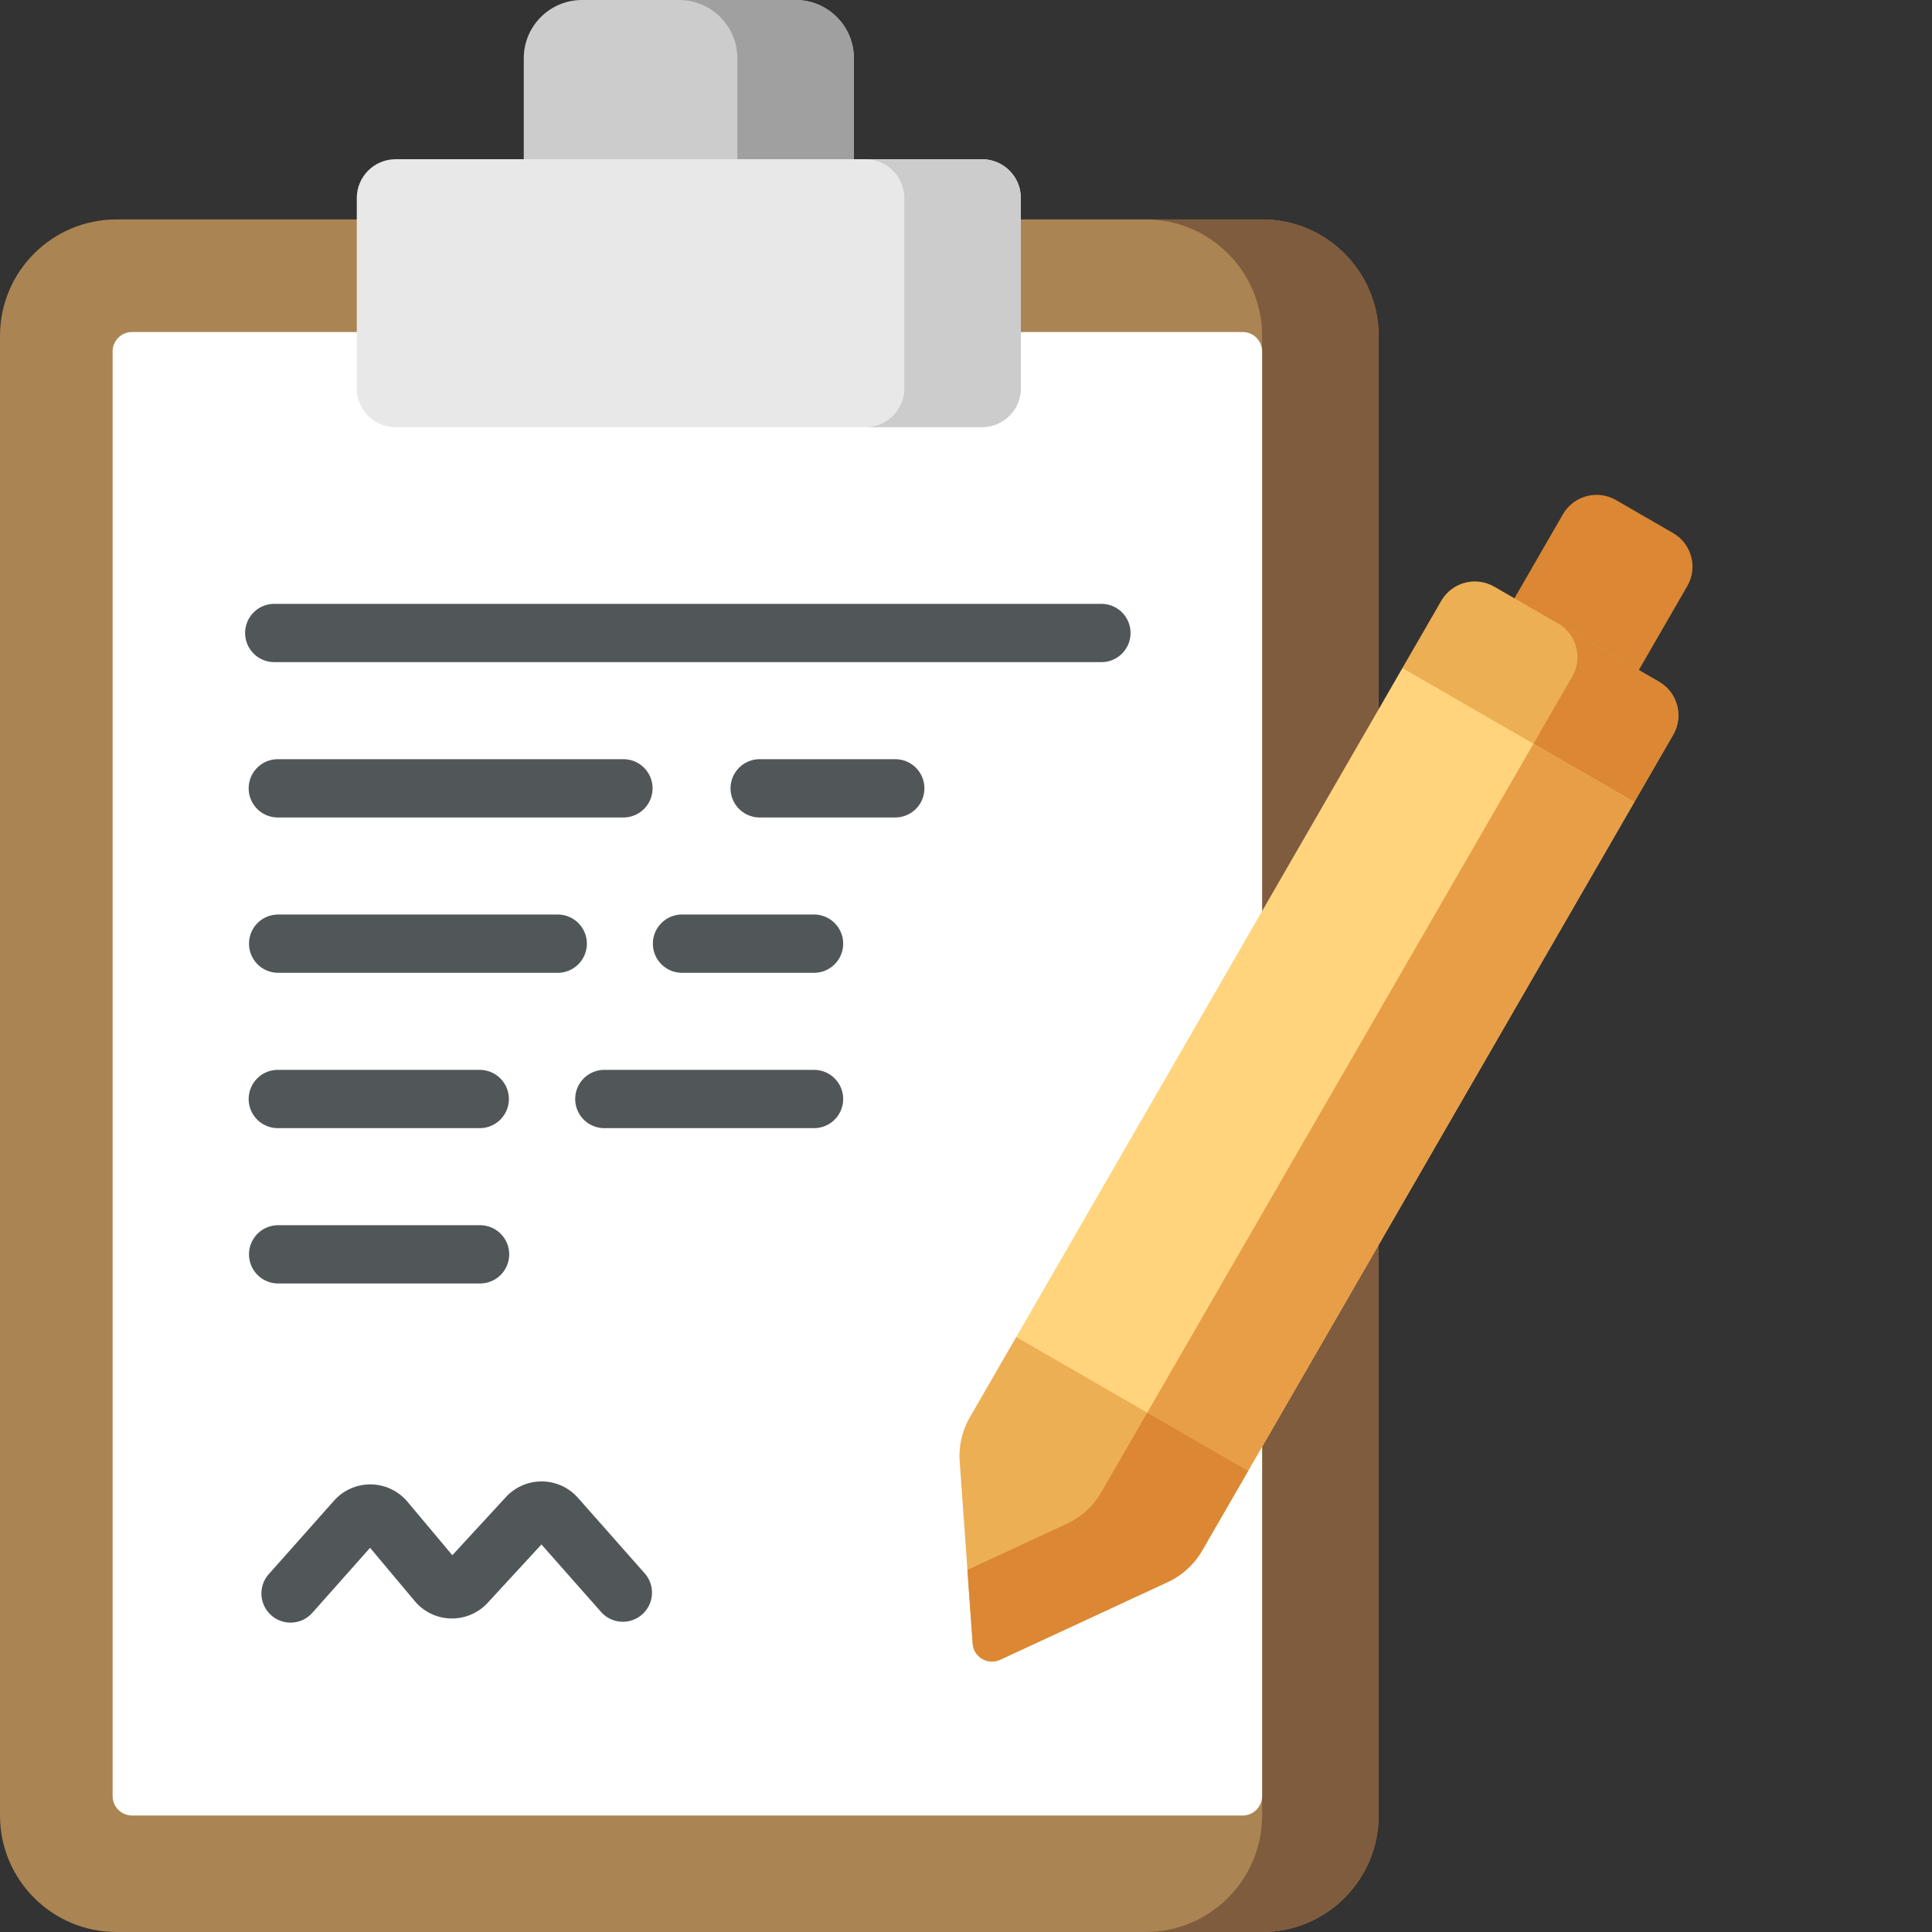 <svg viewBox="0 0 512 512" xmlns="http://www.w3.org/2000/svg"><rect x="0" y="0" width="512" height="512" fill="#333333" stroke="none"/><g><path d="M365.348 481.125c0 17.05-13.825 30.875-30.875 30.875H30.875C13.825 512 0 498.176 0 481.125V89.02c0-17.051 13.824-30.872 30.875-30.872h303.598c17.05 0 30.875 13.82 30.875 30.872zm0 0" fill="#aa8452"></path><path d="M365.348 89.02v392.105c0 17.055-13.82 30.875-30.875 30.875h-30.875c17.054 0 30.875-13.82 30.875-30.875V89.02c0-17.051-13.82-30.872-30.875-30.872h30.875c17.05 0 30.875 13.82 30.875 30.872zm0 0" fill="#7f5c3e"></path><path d="M334.473 93.137a5.147 5.147 0 0 0-5.149-5.145H34.992a5.147 5.147 0 0 0-5.148 5.145V475.98a5.147 5.147 0 0 0 5.148 5.145h294.336a5.146 5.146 0 0 0 5.145-5.145zm0 0" fill="#ffffff"></path><path d="M226.281 52.484V15.437C226.281 6.91 219.367 0 210.844 0h-56.606c-8.523 0-15.433 6.91-15.433 15.438v37.046zm0 0" fill="#cccccc"></path><path d="M226.281 15.438v37.046h-30.875V15.437C195.406 6.915 188.5 0 179.97 0h30.875c8.531 0 15.437 6.914 15.437 15.438zm0 0" fill="#a0a0a0"></path><path d="M104.84 42.195c-5.684 0-10.29 4.61-10.29 10.29v50.43c0 5.683 4.606 10.288 10.29 10.288h155.402c5.684 0 10.29-4.605 10.29-10.289v-50.43c0-5.683-4.606-10.289-10.29-10.289zm0 0" fill="#e8e8e8"></path><path d="m443.387 141.262-15.145-8.742c-4.918-2.84-11.21-1.157-14.05 3.765l-12.856 22.27 10.7 19.03h22.257l12.86-22.273c2.84-4.917 1.156-11.21-3.766-14.05zm0 0" fill="#db8733"></path><path d="m395.988 155.469 43.653 25.203c4.918 2.84 6.601 9.129 3.761 14.05l-10.285 17.813-42.347-4.672-19.118-30.812 10.286-17.817c2.843-4.922 9.132-6.605 14.05-3.765zm0 0" fill="#edaf54"></path><path d="M330.773 389.805h-38.25L269.31 354.32l102.343-177.27 61.465 35.485zm0 0" fill="#ffd47d"></path><path d="m309.438 419.27-44.375 20.578c-3.266 1.515-7.036-.711-7.293-4.301l-3.442-48.215a20.568 20.568 0 0 1 2.703-11.75l12.278-21.262 61.464 35.485-12.175 21.086a20.566 20.566 0 0 1-9.16 8.379zm0 0" fill="#edaf54"></path><g fill="#515759"><path d="M76.996 430.008a7.694 7.694 0 0 1-5.121-1.95c-3.188-2.831-3.477-7.71-.645-10.894l17.282-19.46a12.848 12.848 0 0 1 9.8-4.321 12.87 12.87 0 0 1 9.676 4.597l11.883 14.172 14.195-15.41a12.873 12.873 0 0 1 9.461-4.148h.137a12.878 12.878 0 0 1 9.504 4.347l17.68 20.012a7.716 7.716 0 0 1-.672 10.895c-3.196 2.82-8.074 2.52-10.895-.676l-15.793-17.875-14.25 15.469a12.888 12.888 0 0 1-9.758 4.144 12.869 12.869 0 0 1-9.558-4.594l-11.848-14.132-15.304 17.23a7.686 7.686 0 0 1-5.774 2.594zM291.887 175.469H72.68a7.718 7.718 0 0 1-7.72-7.719 7.72 7.72 0 0 1 7.72-7.719h219.207c4.265 0 7.718 3.453 7.718 7.719s-3.453 7.719-7.718 7.719zM165.305 216.637H73.71a7.721 7.721 0 1 1 0-15.441h91.594a7.721 7.721 0 0 1 0 15.441zM237.344 216.637h-36.02a7.721 7.721 0 0 1 0-15.442h36.02a7.721 7.721 0 0 1 0 15.441zM147.809 257.8H73.71c-4.266 0-7.719-3.452-7.719-7.718s3.453-7.719 7.719-7.719h74.098c4.261 0 7.718 3.453 7.718 7.719s-3.457 7.719-7.718 7.719zM215.73 257.8h-34.988c-4.265 0-7.719-3.452-7.719-7.718s3.454-7.719 7.72-7.719h34.987c4.266 0 7.72 3.453 7.72 7.719s-3.458 7.719-7.72 7.719zM127.227 298.969H73.71a7.721 7.721 0 1 1 0-15.441h53.516a7.721 7.721 0 0 1 0 15.441zM215.73 298.969h-55.574a7.721 7.721 0 0 1 0-15.442h55.574a7.718 7.718 0 0 1 7.72 7.72 7.721 7.721 0 0 1-7.72 7.722zM127.227 340.133H73.71a7.719 7.719 0 1 1 0-15.438h53.516a7.718 7.718 0 0 1 7.718 7.72 7.72 7.72 0 0 1-7.718 7.718zm0 0" fill="#515759"></path></g><path d="M270.535 52.484v50.43c0 5.68-4.613 10.29-10.293 10.29h-30.875c5.684 0 10.293-4.61 10.293-10.29v-50.43c0-5.68-4.61-10.289-10.293-10.289h30.875c5.68 0 10.293 4.61 10.293 10.29zm0 0" fill="#cccccc"></path><path d="m443.406 194.719-10.285 17.812-26.738-15.433 10.285-17.817c2.84-4.922 1.156-11.207-3.762-14.047l26.739 15.438c4.917 2.84 6.601 9.125 3.761 14.047zm0 0" fill="#db8733"></path><path d="m304.027 374.375 102.348-177.266 26.738 15.438-102.351 177.266zm0 0" fill="#e89e46"></path><path d="m330.773 389.805-12.175 21.09a20.613 20.613 0 0 1-9.164 8.375l-44.368 20.574c-3.261 1.515-7.043-.703-7.3-4.297l-1.391-19.508 26.32-12.207a20.613 20.613 0 0 0 9.164-8.375l12.172-21.09zm0 0" fill="#db8733"></path></g></svg>